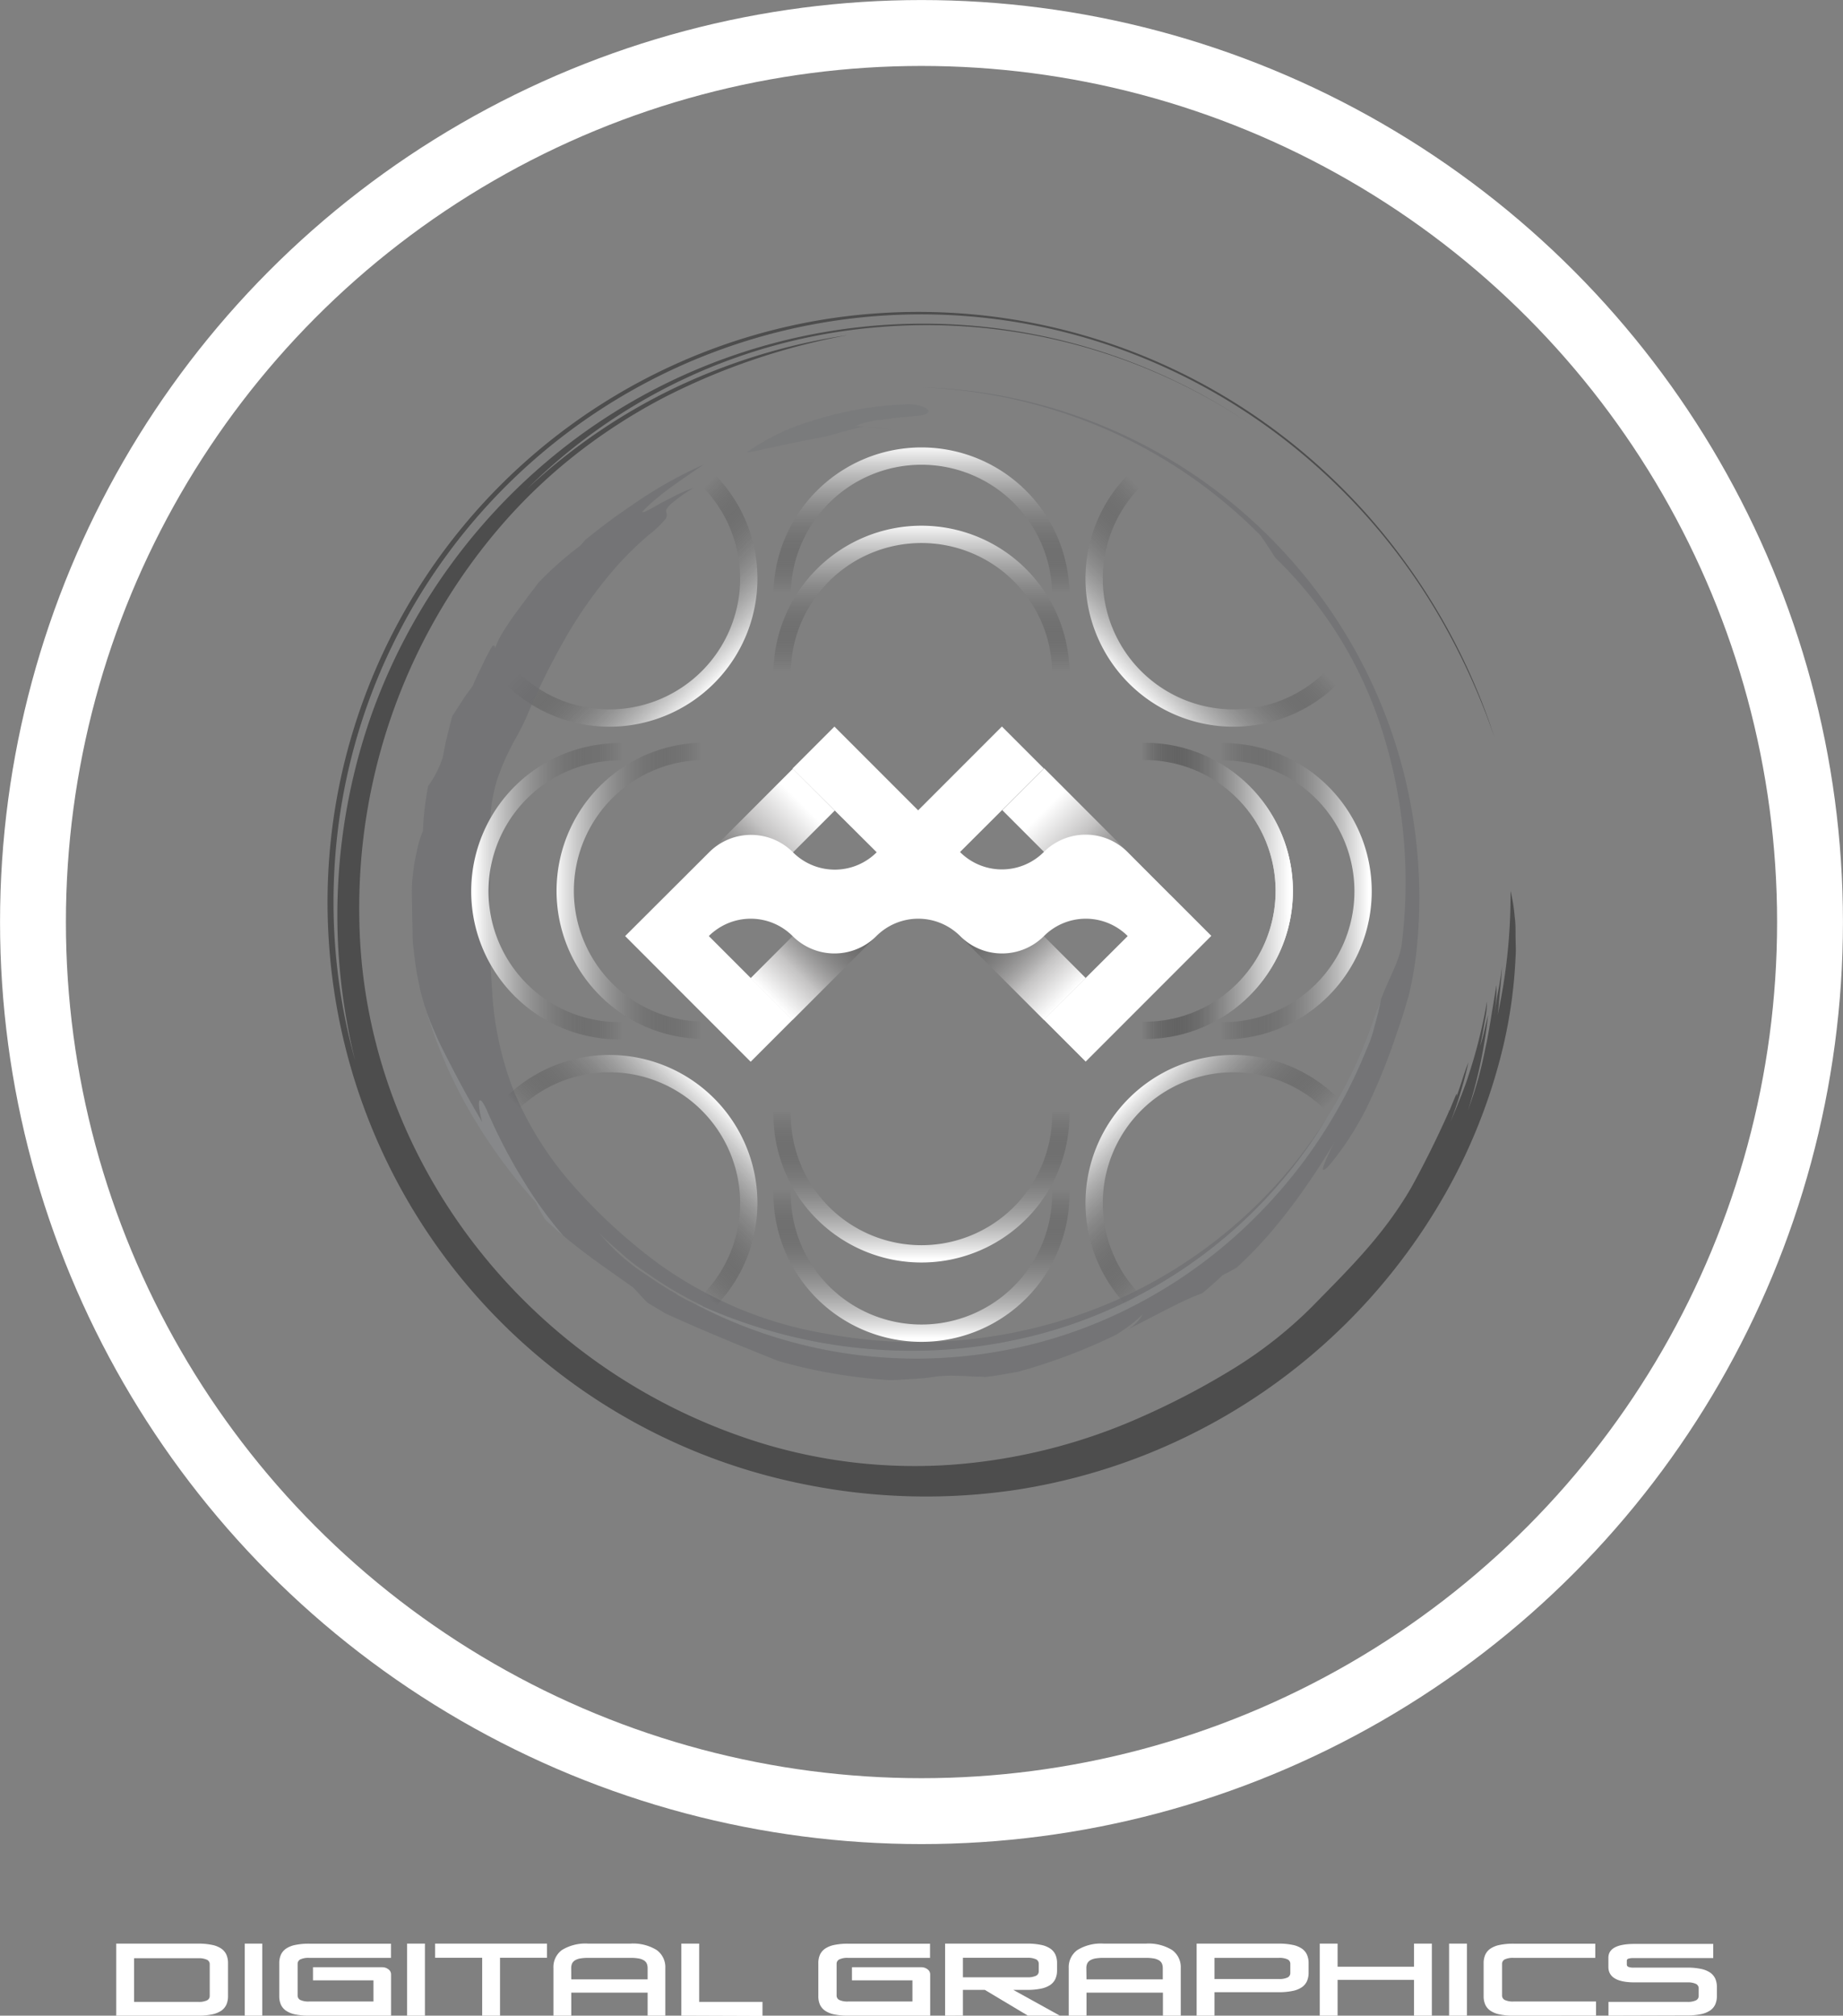 <svg xmlns="http://www.w3.org/2000/svg" xmlns:xlink="http://www.w3.org/1999/xlink" viewBox="0 0 245.96 268.84"><rect x="0" y="0" width="245.96" height="268.84" fill="#808080" stroke="none"/><defs><style>.cls-1{fill:#fff;}.cls-10,.cls-11,.cls-12,.cls-13,.cls-14,.cls-15,.cls-16,.cls-2,.cls-22,.cls-23,.cls-24,.cls-25,.cls-26,.cls-27,.cls-5{fill:none;}.cls-12,.cls-2{stroke:#fff;}.cls-10,.cls-11,.cls-12,.cls-13,.cls-14,.cls-15,.cls-16,.cls-2,.cls-22,.cls-23,.cls-24,.cls-25,.cls-26,.cls-27{stroke-miterlimit:10;}.cls-2{stroke-width:8.79px;}.cls-20,.cls-3{opacity:0.7;}.cls-4{fill:#373737;}.cls-5{stroke:#373737;stroke-width:0;}.cls-6{fill:url(#linear-gradient);}.cls-7{fill:url(#linear-gradient-2);}.cls-8{fill:url(#linear-gradient-3);}.cls-9{fill:url(#linear-gradient-4);}.cls-10,.cls-11,.cls-13,.cls-14,.cls-15,.cls-16,.cls-22,.cls-23,.cls-24,.cls-25,.cls-26,.cls-27{stroke-width:2.31px;}.cls-10{stroke:url(#linear-gradient-5);}.cls-11{stroke:url(#linear-gradient-6);}.cls-12{stroke-width:0.83px;}.cls-13{stroke:url(#linear-gradient-7);}.cls-14{stroke:url(#linear-gradient-8);}.cls-15{stroke:url(#linear-gradient-9);}.cls-16{stroke:url(#linear-gradient-10);}.cls-17,.cls-18,.cls-21{opacity:0.8;}.cls-18{fill:#77787b;}.cls-19,.cls-20{fill:#888a8c;}.cls-21{fill:#6d6e71;}.cls-22{stroke:url(#linear-gradient-11);}.cls-23{stroke:url(#linear-gradient-12);}.cls-24{stroke:url(#linear-gradient-13);}.cls-25{stroke:url(#linear-gradient-14);}.cls-26{stroke:url(#linear-gradient-16);}.cls-27{stroke:url(#linear-gradient-17);}</style><linearGradient id="linear-gradient" x1="-1813.86" y1="1655.2" x2="-1813.86" y2="1615.68" gradientTransform="translate(1914.06 -869.98) scale(1 0.6)" gradientUnits="userSpaceOnUse"><stop offset="0" stop-color="#fff"/><stop offset="0.25" stop-color="#c5c4c4"/><stop offset="1" stop-opacity="0"/></linearGradient><linearGradient id="linear-gradient-2" x1="-1180.63" y1="1382.07" x2="-1180.63" y2="1342.56" gradientTransform="translate(1325.6 -707.64) scale(1 0.6)" xlink:href="#linear-gradient"/><linearGradient id="linear-gradient-3" x1="2670.24" y1="-2531.51" x2="2670.24" y2="-2571.03" gradientTransform="translate(-2560.29 1401.91) scale(1 0.5)" xlink:href="#linear-gradient"/><linearGradient id="linear-gradient-4" x1="2108.72" y1="-1673.54" x2="2108.72" y2="-1713.05" gradientTransform="translate(-1973.61 972.89) scale(1 0.5)" xlink:href="#linear-gradient"/><linearGradient id="linear-gradient-5" x1="747.32" y1="-1063.01" x2="767.07" y2="-1063.01" gradientTransform="translate(919.43 -944.19) rotate(180)" gradientUnits="userSpaceOnUse"><stop offset="0" stop-color="#fff"/><stop offset="1" stop-opacity="0"/></linearGradient><linearGradient id="linear-gradient-6" x1="423.19" y1="181.65" x2="442.94" y2="181.65" gradientTransform="translate(-349.34 -62.84)" xlink:href="#linear-gradient-5"/><linearGradient id="linear-gradient-7" x1="-136.07" y1="-701.74" x2="-116.32" y2="-701.74" gradientTransform="translate(824.71 31.88) rotate(-90)" xlink:href="#linear-gradient-5"/><linearGradient id="linear-gradient-8" x1="811.56" y1="-250.35" x2="831.31" y2="-250.35" gradientTransform="translate(-600.47 -250.58) rotate(45)" xlink:href="#linear-gradient-5"/><linearGradient id="linear-gradient-9" x1="-239.3" y1="-1085.37" x2="-219.54" y2="-1085.37" gradientTransform="translate(693.8 -845.3) rotate(-135)" xlink:href="#linear-gradient-5"/><linearGradient id="linear-gradient-10" x1="1306.58" y1="-179.62" x2="1326.33" y2="-179.62" gradientTransform="translate(-56.64 -1236.89) rotate(90)" xlink:href="#linear-gradient-5"/><linearGradient id="linear-gradient-11" x1="766.48" y1="-1130.46" x2="786.23" y2="-1130.46" gradientTransform="translate(-161.83 -1195.08) rotate(135)" xlink:href="#linear-gradient-5"/><linearGradient id="linear-gradient-12" x1="-194.21" y1="-205.26" x2="-174.46" y2="-205.26" gradientTransform="translate(432.88 99.19) rotate(-45)" xlink:href="#linear-gradient-5"/><linearGradient id="linear-gradient-13" x1="-497.54" y1="-635.98" x2="-477.79" y2="-635.98" gradientTransform="translate(758.95 -319.01) rotate(-90)" xlink:href="#linear-gradient-5"/><linearGradient id="linear-gradient-14" x1="1296.11" y1="-179.62" x2="1315.87" y2="-179.62" gradientTransform="translate(-56.64 -1236.89) rotate(90)" xlink:href="#linear-gradient-5"/><linearGradient id="linear-gradient-16" x1="156.58" y1="-45.61" x2="176.34" y2="-45.61" gradientTransform="translate(-93.26 164.49)" xlink:href="#linear-gradient-5"/><linearGradient id="linear-gradient-17" x1="641.99" y1="-769.98" x2="661.74" y2="-769.98" gradientTransform="translate(824.62 -651.11) rotate(180)" xlink:href="#linear-gradient-5"/></defs><title>dg_btn</title><g id="Layer_2" data-name="Layer 2"><g id="Layer_1-2" data-name="Layer 1"><path class="cls-1" d="M15.51,268.84v-9.61H26.43a8.89,8.89,0,0,1,1.87.17,3.4,3.4,0,0,1,1.24.5,2,2,0,0,1,.68.82,2.77,2.77,0,0,1,.21,1.12v4.38a2.78,2.78,0,0,1-.21,1.13,2,2,0,0,1-.68.82,3.37,3.37,0,0,1-1.24.5,8.89,8.89,0,0,1-1.87.17ZM17.89,267h8.56a2.55,2.55,0,0,0,1.17-.2.65.65,0,0,0,.37-.6v-4.22a.65.65,0,0,0-.37-.6,2.57,2.57,0,0,0-1.17-.2H17.89Z"/><path class="cls-1" d="M32.66,268.84v-9.61H35v9.61Z"/><path class="cls-1" d="M41.27,268.84a8.87,8.87,0,0,1-1.88-.17,3.36,3.36,0,0,1-1.23-.5,2,2,0,0,1-.68-.82,2.78,2.78,0,0,1-.21-1.12v-4.38a2.77,2.77,0,0,1,.21-1.12,2,2,0,0,1,.68-.82,3.4,3.4,0,0,1,1.23-.5,8.87,8.87,0,0,1,1.88-.17H52.18v1.89H41.26a2.57,2.57,0,0,0-1.17.2.65.65,0,0,0-.37.6v4.22a.65.65,0,0,0,.37.6,2.56,2.56,0,0,0,1.17.2h8.58v-2.82H41.77v-1.75H51a1.32,1.32,0,0,1,.84.28.83.83,0,0,1,.35.67v5.51Z"/><path class="cls-1" d="M54.33,268.84v-9.61h2.38v9.61Z"/><path class="cls-1" d="M64.35,268.84v-7.72H58.07v-1.89H73v1.89H66.73v7.72Z"/><path class="cls-1" d="M73.86,268.84V262.5A2.81,2.81,0,0,1,75,260.08a6,6,0,0,1,3.52-.85h5.59a6,6,0,0,1,3.52.85,2.81,2.81,0,0,1,1.16,2.42v6.34H86.43v-3.07H76.24v3.07ZM76.24,264H86.43V262.5a1.57,1.57,0,0,0-.11-.6,1,1,0,0,0-.38-.43,2,2,0,0,0-.71-.26,6.18,6.18,0,0,0-1.12-.08H78.55a6.16,6.16,0,0,0-1.12.08,2,2,0,0,0-.71.26,1,1,0,0,0-.38.43,1.55,1.55,0,0,0-.11.6Z"/><path class="cls-1" d="M90.93,268.84v-9.61h2.38V267h8.45v1.88Z"/><path class="cls-1" d="M113.21,268.84a8.86,8.86,0,0,1-1.88-.17,3.36,3.36,0,0,1-1.23-.5,2,2,0,0,1-.68-.82,2.8,2.8,0,0,1-.21-1.12v-4.38a2.79,2.79,0,0,1,.21-1.12,2,2,0,0,1,.68-.82,3.39,3.39,0,0,1,1.23-.5,8.86,8.86,0,0,1,1.88-.17h10.91v1.89H113.19a2.57,2.57,0,0,0-1.17.2.65.65,0,0,0-.37.6v4.22a.65.65,0,0,0,.37.6,2.56,2.56,0,0,0,1.17.2h8.58v-2.82H113.7v-1.75h9.25a1.32,1.32,0,0,1,.84.28.83.83,0,0,1,.35.67v5.51Z"/><path class="cls-1" d="M126.13,268.84v-9.61h10.94a8.89,8.89,0,0,1,1.87.17,3.39,3.39,0,0,1,1.24.5,2,2,0,0,1,.68.82,2.77,2.77,0,0,1,.21,1.12v.95a2.77,2.77,0,0,1-.21,1.12,2,2,0,0,1-.68.82,3.39,3.39,0,0,1-1.24.5,8.89,8.89,0,0,1-1.87.17h-1.84l6.2,3.43h-4.26l-5.74-3.43h-2.92v3.43Zm2.38-5.12h8.58a2.57,2.57,0,0,0,1.17-.2.65.65,0,0,0,.37-.6v-1a.65.65,0,0,0-.37-.6,2.57,2.57,0,0,0-1.17-.2h-8.58Z"/><path class="cls-1" d="M142.63,268.84V262.5a2.81,2.81,0,0,1,1.16-2.42,6,6,0,0,1,3.52-.85h5.59a6,6,0,0,1,3.52.85,2.81,2.81,0,0,1,1.16,2.42v6.34h-2.38v-3.07H145v3.07ZM145,264h10.18V262.5a1.57,1.57,0,0,0-.11-.6,1,1,0,0,0-.38-.43,2,2,0,0,0-.71-.26,6.17,6.17,0,0,0-1.12-.08h-5.56a6.17,6.17,0,0,0-1.12.08,2,2,0,0,0-.71.26,1,1,0,0,0-.38.43,1.55,1.55,0,0,0-.11.6Z"/><path class="cls-1" d="M159.7,268.84v-9.61h10.94a8.89,8.89,0,0,1,1.87.17,3.39,3.39,0,0,1,1.24.5,2,2,0,0,1,.68.82,2.77,2.77,0,0,1,.21,1.12v1.25a2.78,2.78,0,0,1-.21,1.13,2,2,0,0,1-.68.82,3.36,3.36,0,0,1-1.24.5,8.89,8.89,0,0,1-1.87.17h-8.56v3.13Zm2.38-4.89h8.58a2.55,2.55,0,0,0,1.17-.2.65.65,0,0,0,.37-.6v-1.22a.65.65,0,0,0-.37-.6,2.57,2.57,0,0,0-1.17-.2h-8.58Z"/><path class="cls-1" d="M176.13,268.84v-9.61h2.38v3.08h10.2v-3.08h2.38v9.61h-2.38v-4.77h-10.2v4.77Z"/><path class="cls-1" d="M193.39,268.84v-9.61h2.38v9.61Z"/><path class="cls-1" d="M202,268.84a8.87,8.87,0,0,1-1.88-.17,3.37,3.37,0,0,1-1.23-.5,2,2,0,0,1-.68-.82,2.78,2.78,0,0,1-.21-1.12v-4.38a2.77,2.77,0,0,1,.21-1.12,2,2,0,0,1,.68-.82,3.4,3.4,0,0,1,1.23-.5,8.87,8.87,0,0,1,1.88-.17H212.9v1.89H202a2.57,2.57,0,0,0-1.17.2.65.65,0,0,0-.37.6v4.22a.65.65,0,0,0,.37.6,2.56,2.56,0,0,0,1.17.2h11v1.88Z"/><path class="cls-1" d="M214.66,268.84V267h10.5a2.56,2.56,0,0,0,1.17-.2.65.65,0,0,0,.37-.6v-1a.65.65,0,0,0-.37-.6,2.56,2.56,0,0,0-1.17-.2h-7q-3.51,0-3.51-2.07v-1.21q0-1.85,3.48-1.85h10.51v1.89H218.05a2.16,2.16,0,0,0-.74.08.28.28,0,0,0-.2.27V262a.34.34,0,0,0,.2.33,1.93,1.93,0,0,0,.75.1h7.07a8.9,8.9,0,0,1,1.87.17,3.38,3.38,0,0,1,1.24.5,2,2,0,0,1,.68.82,2.8,2.8,0,0,1,.21,1.13v1.14a2.8,2.8,0,0,1-.21,1.13,2,2,0,0,1-.68.82,3.37,3.37,0,0,1-1.24.5,8.9,8.9,0,0,1-1.87.17Z"/><circle class="cls-2" cx="122.98" cy="122.98" r="118.58"/><g class="cls-3"><path class="cls-4" d="M193.15,148.74c-1.48,3.29-3.12,6.58-4.79,9.62-3.72,6.41-8.22,10.77-13.21,15.87a57.44,57.44,0,0,1-10.55,8.32,102,102,0,0,1-12.13,6.37,75.69,75.69,0,0,1-25.19,6.42,70,70,0,0,1-26.11-3c-31.57-9.94-52.93-38.76-53.22-70.1A77.94,77.94,0,0,1,67.22,69.72a72.16,72.16,0,0,1,9-8.62A76,76,0,0,1,88.65,53a89.12,89.12,0,0,1,24.47-8.3,81.39,81.39,0,0,0-23,7,78.72,78.72,0,0,0-19.77,13.5,75.22,75.22,0,0,1,46.55-21.54,77.24,77.24,0,0,1,49.62,12.69,77.79,77.79,0,0,0-89.64,2.11A79,79,0,0,0,49.4,95.83a80.63,80.63,0,0,0-2,45.64,79,79,0,0,1-2.65-27.35,77.69,77.69,0,0,1,7.47-27.75A78.46,78.46,0,0,1,152.75,47.82,80.48,80.48,0,0,1,176.49,62.9,81.88,81.88,0,0,1,193.09,84a91.14,91.14,0,0,1,6.35,14.32,83.88,83.88,0,0,0-12.27-23.84A81.29,81.29,0,0,0,167,55.14a79.7,79.7,0,0,0-55.77-12.73A78.9,78.9,0,0,0,47.25,97.07a78.19,78.19,0,0,0-3.4,27.9,79,79,0,0,0,62.93,72.88,81.71,81.71,0,0,0,28.61.89,79.8,79.8,0,0,0,58.52-41.4A74.79,74.79,0,0,0,200,141.95a64.23,64.23,0,0,0,2.26-14.28c.08-1,0-2,0-2.88s0-1.72-.11-2.47a22.58,22.58,0,0,0-.56-3.5,75.39,75.39,0,0,1-1.73,16.61c.16-1,.2-2.06.32-3.16l.16-1.68.11-1.73c-.12,1.1-.3,2.26-.52,3.39s-.36,2.26-.56,3.27a20.69,20.69,0,0,0,.35-4.12c-.48,2.61-1,6.35-1.49,8.4a50.94,50.94,0,0,1-2.3,8.22,62.84,62.84,0,0,0,2.66-12.66c-.35,1.39-.6,2.8-1.05,4.13l.3-1.51.3-1.75a13.14,13.14,0,0,0,.31-2.66,69,69,0,0,1-2.53,10.06c-.46,1.42-1,2.74-1.51,4s-1.09,2.57-1.61,3.9a55.11,55.11,0,0,0,3.17-9.84c-.6,1.45-1,3.06-1.6,4.56a.8.8,0,0,0,0-.37c-.26.67-.65,1.53-.91,2.23-.06,0-.16.13-.16,0l.09.08"/><path class="cls-4" d="M198.46,145.35a68.1,68.1,0,0,1-5,11.18"/><path class="cls-5" d="M44.21,121.16l0-2.18.09-2.63.07-1.67.17-1.9.19-2.12.32-2.32c.18-1.62.57-3.35.91-5.21a82.91,82.91,0,0,1,3.69-12.26A79.57,79.57,0,0,1,67.5,63.62a81.9,81.9,0,0,1,15-11.69,79.21,79.21,0,0,1,18.43-8.08l2.48-.7,2.52-.59c1.68-.43,3.4-.65,5.1-1a81.86,81.86,0,0,1,10.43-.89,79.33,79.33,0,0,1,56.36,21.6,83,83,0,0,1,20.28,29.63,89.06,89.06,0,0,1,4.43,14.49,115.58,115.58,0,0,1,1.85,12.41"/><path class="cls-5" d="M86,51.64a8,8,0,0,1,.71-.38l2.1-1.05a82.51,82.51,0,0,1,8.09-3.43,79.34,79.34,0,0,1,13-3.4,78.85,78.85,0,0,1,36.39,2.18,78.88,78.88,0,0,1,19.44,8.87,82.12,82.12,0,0,1,16.95,14.26,83.36,83.36,0,0,1,12.47,18.12"/></g><rect class="cls-6" x="96.25" y="101.84" width="7.9" height="23.77" transform="translate(90.64 264.99) rotate(-135)"/><rect class="cls-7" x="141.02" y="101.76" width="7.9" height="23.82" transform="translate(327.86 91.55) rotate(135)"/><rect class="cls-8" x="106" y="116.4" width="7.9" height="19.76" transform="translate(121.49 -40.76) rotate(45)"/><rect class="cls-9" x="131.16" y="116.36" width="7.9" height="19.76" transform="translate(-49.69 132.52) rotate(-45)"/><path class="cls-1" d="M139.3,102.49l-5.59-5.59-11.18,11.18L111.36,96.91l-5.59,5.59L117,113.67h0a7.9,7.9,0,0,1-11.18,0h0a7.9,7.9,0,0,0-11.18,0h0L83.43,124.85,89,130.43l11.18,11.18,5.59-5.59L94.6,124.85h0a7.9,7.9,0,0,1,11.18,0h0a7.9,7.9,0,0,0,11.18,0h0a7.9,7.9,0,0,1,11.18,0h0a7.9,7.9,0,0,0,11.18,0h0a7.9,7.9,0,0,1,11.18,0h0L139.3,136l5.59,5.59,11.18-11.18,5.59-5.59-5.59-5.59-5.59-5.59h0a7.9,7.9,0,0,0-11.18,0h0a7.9,7.9,0,0,1-11.18,0h0Z"/><path class="cls-10" d="M152.36,137.42a18.6,18.6,0,1,0,0-37.19"/><path class="cls-11" d="M93.6,100.22a18.6,18.6,0,0,0,0,37.19"/><path class="cls-12" d="M72,144.1"/><path class="cls-13" d="M104.38,148.2a18.6,18.6,0,1,0,37.19,0"/><path class="cls-14" d="M177.53,147.07a18.6,18.6,0,0,0-26.3,26.3"/><path class="cls-15" d="M68.42,90.56a18.6,18.6,0,0,0,26.3-26.3"/><path class="cls-16" d="M141.57,89.44a18.6,18.6,0,0,0-37.19,0"/><g class="cls-17"><path class="cls-18" d="M118.79,57.3l-2.29-.3-2.32-.19a10.78,10.78,0,0,1,3.26-.79c.84-.11,1.78-.26,2.73-.35s1.91-.17,2.81-.27c2.4-.55-.39-1.69-2.25-1.46a46,46,0,0,0-12.5,2.24A29,29,0,0,0,100,60.1c-.79.42.35.16,2.4-.29s5-1.07,7.84-1.59c1.68-.48,3.38-1,5.11-1.31"/><path class="cls-19" d="M72.69,162.57c.82.83,1.66,1.55,2.49,2.25a56.34,56.34,0,0,1-5.35-7.39A72.63,72.63,0,0,1,65,148.08c-1.27-2.74-1.32-.83-.64,1.54-2.2-3.71-3.53-6.31-4.7-8.57-.56-1.14-1.12-2.19-1.58-3.31a32.78,32.78,0,0,1-1.4-3.63,63.77,63.77,0,0,0,6,14.11,73.27,73.27,0,0,0,8.85,12.18C71.85,161.15,72.28,161.85,72.69,162.57Z"/><path class="cls-20" d="M183.15,136.47a60.43,60.43,0,0,1-6.08,12.63A64.08,64.08,0,0,1,139,177.86a66.9,66.9,0,0,1-23.46,2,68.74,68.74,0,0,1-21.84-5.69,4.73,4.73,0,0,1-1.27-.44A63.46,63.46,0,0,0,145,177a65.12,65.12,0,0,0,22.43-14.5,66.69,66.69,0,0,0,15-22.54,17.59,17.59,0,0,0,.87-2.33c.31-1.21.78-2.72,1.06-4.35C184,134.19,183.55,135.24,183.15,136.47Z"/><path class="cls-21" d="M168.19,71.38c.73,1,2,3,2,3a55.3,55.3,0,0,1,14.18,22.79A66.76,66.76,0,0,1,187.06,126c-.36,2.3-1.5,4-2.76,7.28-.29,1.63-.75,3.14-1.06,4.35a17.59,17.59,0,0,1-.87,2.33,66.69,66.69,0,0,1-15,22.54A65.12,65.12,0,0,1,145,177a63.46,63.46,0,0,1-52.56-3.24c-1.35-.61-2.93-1.55-1.83-1,0,0-.55-.3-1.41-.8L87.68,171l-1.73-1.17A26.56,26.56,0,0,1,80,164.47c1,1.06,2.08,1.94,3.09,2.85s2.09,1.71,3.22,2.46a51.53,51.53,0,0,0,7.51,4.41h-.14a68.74,68.74,0,0,0,21.84,5.69,66.9,66.9,0,0,0,23.46-2,64.08,64.08,0,0,0,38.09-28.75,64,64,0,0,1-28.27,24.36,66,66,0,0,1-38.48,4.4,52.81,52.81,0,0,1-11.88-3.43A55.13,55.13,0,0,1,88,168.63a73.16,73.16,0,0,1-11.44-10.44,45.4,45.4,0,0,1-8-12.7A43.06,43.06,0,0,1,65.67,132a133.1,133.1,0,0,1-.2-16.22c.07-1.07.07-2,0-2.74s0-1.47,0-2.17a16.43,16.43,0,0,1,0-2.18,16.82,16.82,0,0,1,.38-2.75c.11-.53.25-1.08.4-1.63s.37-1.08.57-1.61a28.46,28.46,0,0,1,1.35-3c.44-.94,1-1.76,1.31-2.46a18,18,0,0,0,.8-1.65,94.13,94.13,0,0,1,5.37-10.82A59.16,59.16,0,0,1,82.77,75a48.88,48.88,0,0,1,3.79-3.64,14.24,14.24,0,0,0,2.33-2.22c.27-.68-.12-.8.07-1.22a3.13,3.13,0,0,1,.87-.94,20.53,20.53,0,0,1,2.74-1.91,17.27,17.27,0,0,0-2.05.84L88.19,67.1c-1.44.83-2.58,1.47-2.44,1.13,2-2.21,6-4.77,8.12-6.25a57.44,57.44,0,0,0-8.41,4.63c-1,.68-2,1.38-2.82,1.94C81,69.71,79.51,70.88,78.12,72l-.69.79a45.24,45.24,0,0,0-5.64,5c-.42.62-1,1.31-1.55,2.07l-1.75,2.35c-.55.81-1.08,1.61-1.52,2.33a10.37,10.37,0,0,0-.9,1.93c0-.36-.14-.43-.37-.3-.44.75-.87,1.56-1.29,2.45s-.89,1.8-1.3,2.82c-.35.5-.92,1.24-1.41,2l-1.34,2.08c-.26.91-.58,2.29-.87,3.43l-.41,2.08a14,14,0,0,1-1.94,3.81,39.69,39.69,0,0,0-.7,6,13.6,13.6,0,0,0-.83,2.77c-.12.57-.25,1.18-.36,1.83L55,117.55c-.08,1.48,0,2.91,0,4.27l.09,3.82c.11,1.07.25,2.13.38,3.16s.37,2,.56,3c.16.78.41,1.55.63,2.32a32.78,32.78,0,0,0,1.4,3.63c.46,1.12,1,2.17,1.58,3.31,1.16,2.26,2.5,4.86,4.7,8.57-.68-2.38-.63-4.28.64-1.54a72.63,72.63,0,0,0,4.85,9.34,56.34,56.34,0,0,0,5.35,7.39c3.17,2.66,6.16,4.64,9.31,6.89l.66.7c.39.4.87,1,1.33,1.38l2.38,1.42c5.07,2.29,9.63,4.17,15,6.31a69.72,69.72,0,0,0,14.86,2.55c.9,0,1.81-.08,2.69-.13s1.74-.1,2.56-.2a17.19,17.19,0,0,1,3.76-.24c.69,0,1.37.05,2,.09s1.21,0,1.69.07c1.5-.15,3-.45,4.45-.7A75.88,75.88,0,0,0,149,178c.65-.42,1.27-.84,1.86-1.28s1.12-.93,1.63-1.4a5.38,5.38,0,0,1-2,2c4-2,7.4-3.94,9.94-4.82,1.43-1.17,2.77-2.45,2.77-2.45.46-.24,1.17-.56,1.86-1,5.35-4.88,9.61-11.06,12.92-16.51.42-.81-.42.8-1,2.1-.26.66-.5,1.2-.41,1.35s.49-.1,1.33-1.18a40.16,40.16,0,0,0,4.74-7.58,80.83,80.83,0,0,0,3.55-8.78l1-2.93.83-2.79a48.85,48.85,0,0,0,1.06-6.25,67.84,67.84,0,0,0-16.57-51.56A68.28,68.28,0,0,0,123,51.66,68.7,68.7,0,0,1,147,57,66.26,66.26,0,0,1,168.19,71.38Z"/></g><path class="cls-22" d="M94.72,173.37a18.6,18.6,0,0,0-26.3-26.3"/><path class="cls-23" d="M151.23,64.26a18.6,18.6,0,0,0,26.3,26.3"/><path class="cls-24" d="M104.38,158.78a18.6,18.6,0,1,0,37.19,0"/><path class="cls-25" d="M141.57,79a18.6,18.6,0,0,0-37.19,0"/><path class="cls-10" d="M152.36,137.42a18.6,18.6,0,1,0,0-37.19"/><path class="cls-26" d="M83.07,100.28a18.6,18.6,0,1,0,0,37.19"/><path class="cls-27" d="M162.88,137.47a18.6,18.6,0,1,0,0-37.19"/></g></g></svg>